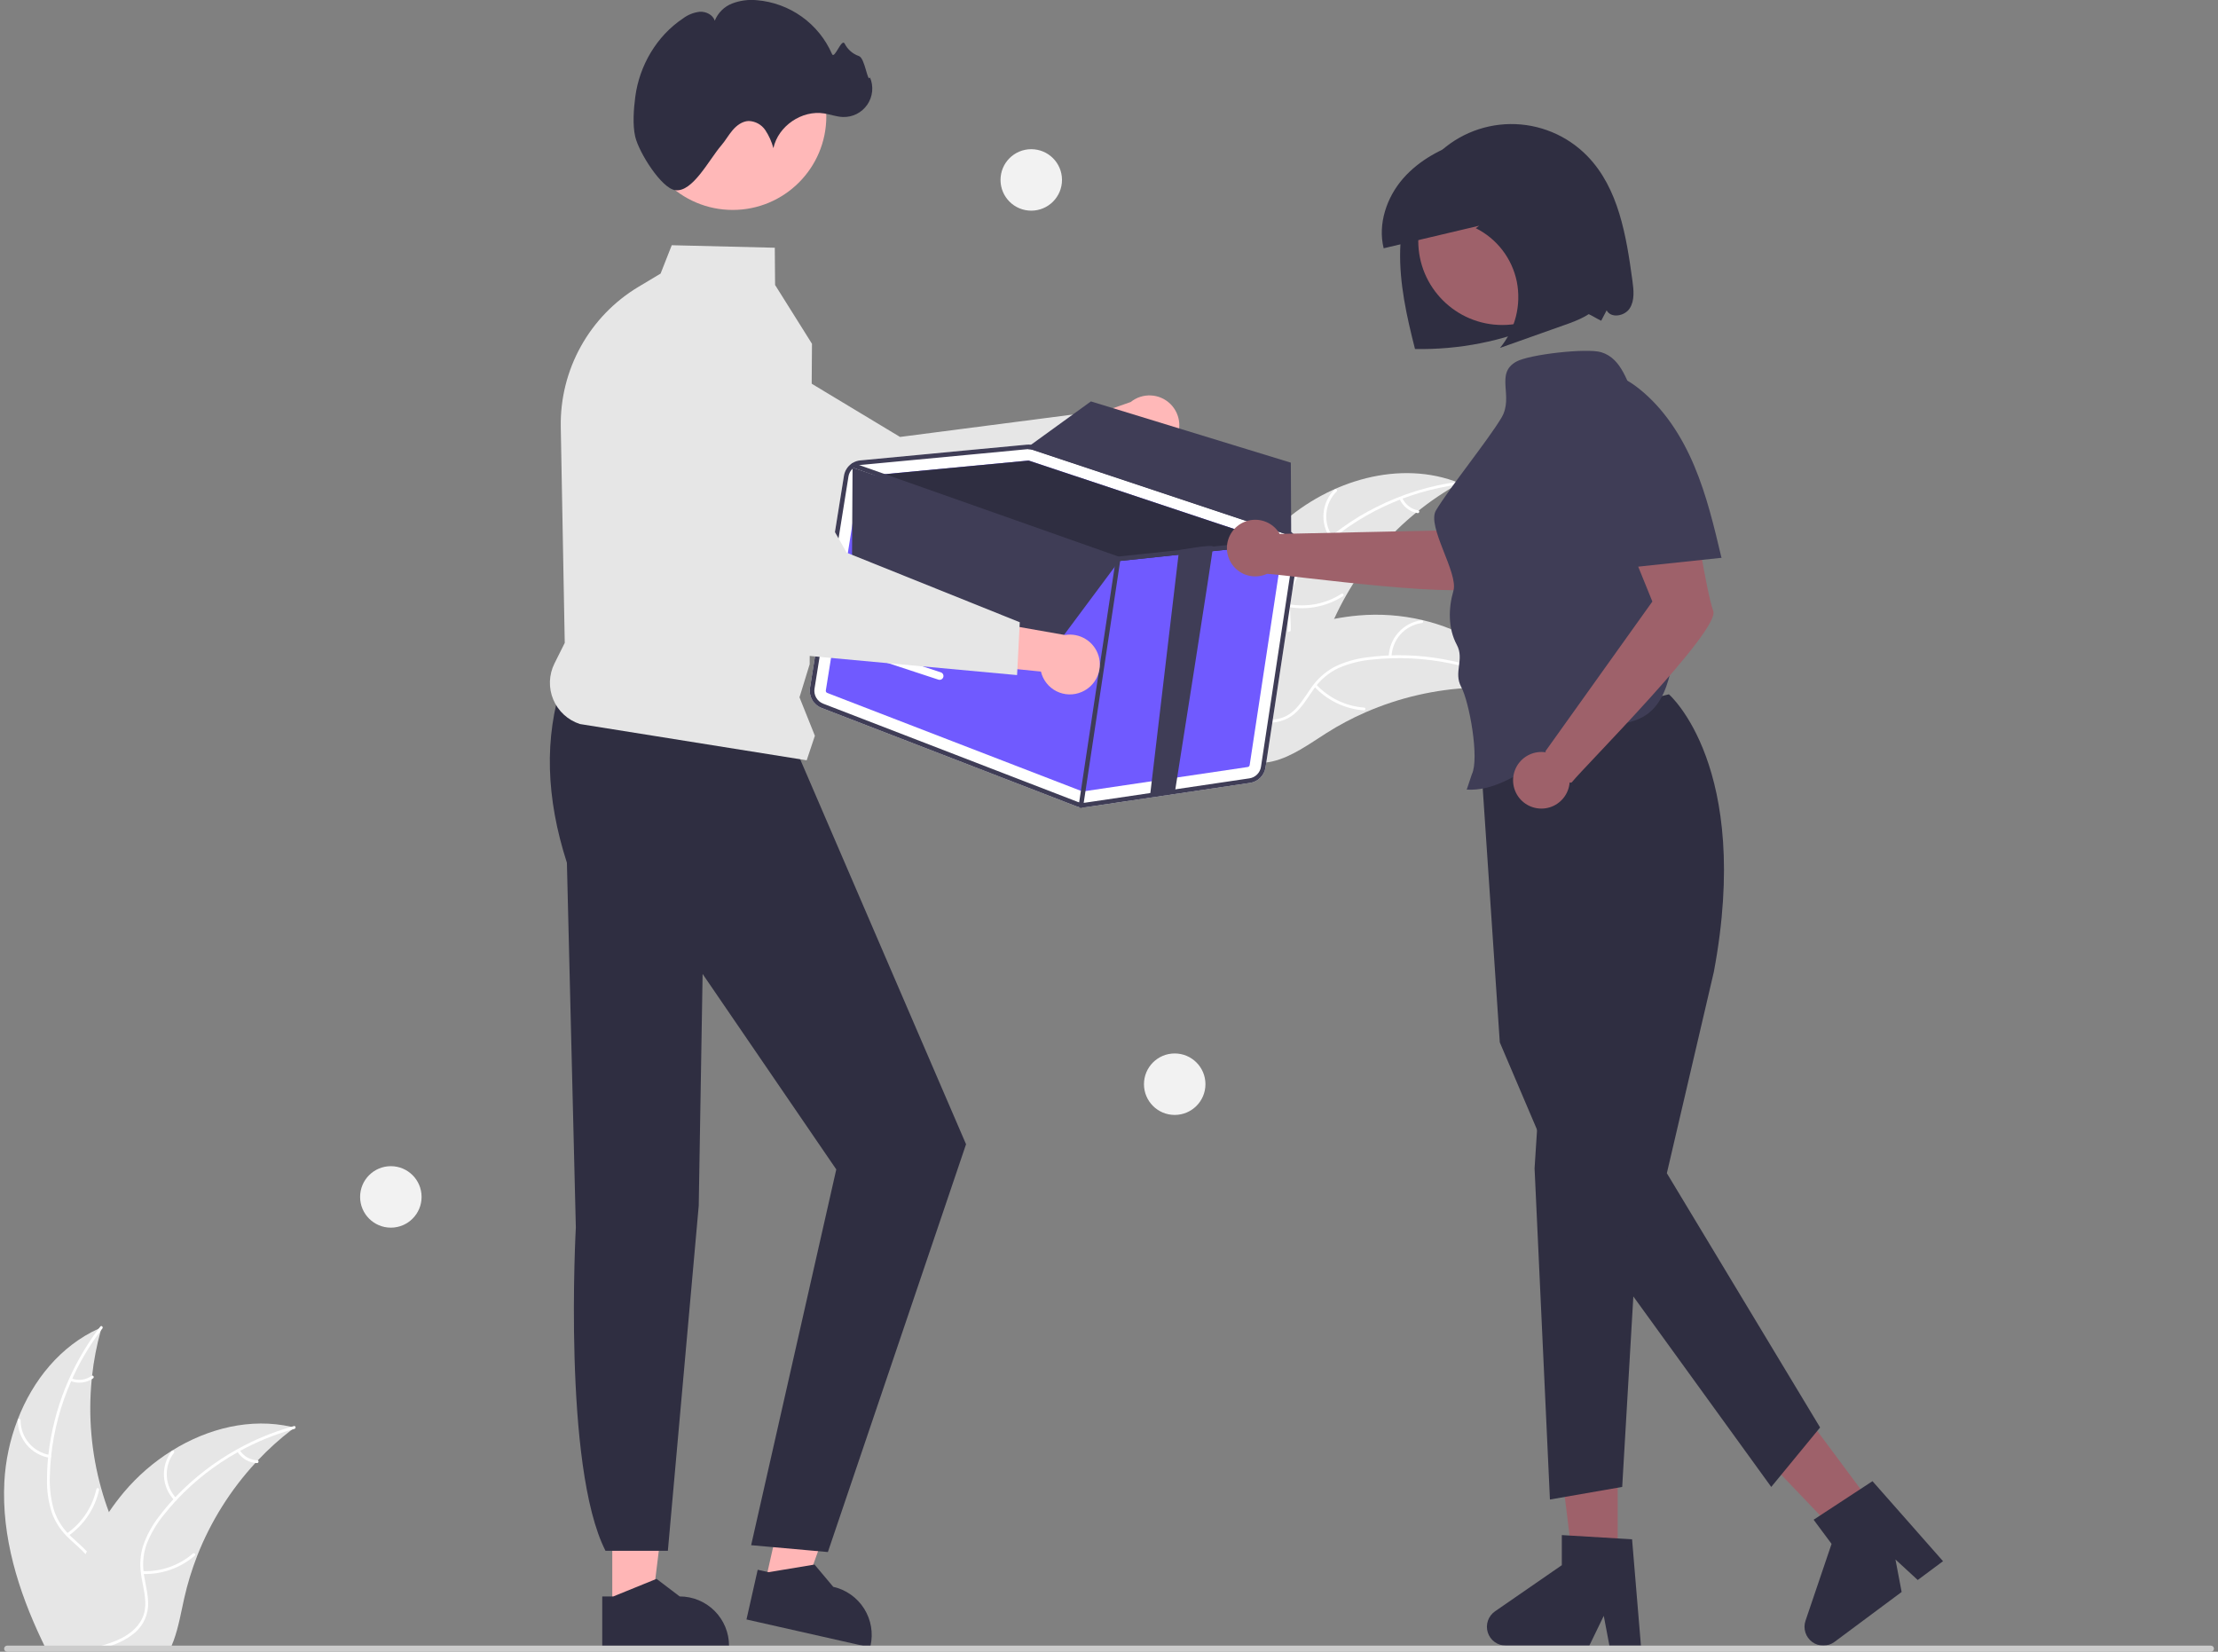 <svg width="188" height="140" viewBox="0 0 188 140" fill="none" xmlns="http://www.w3.org/2000/svg">
<rect x="0" y="0" width="188" height="140" fill="#808080" stroke="none"/>
<g clip-path="url(#clip0_800_5506)">
<path d="M137.119 133.021H133.392L131.618 118.646H137.119V133.021Z" fill="#9E616A"/>
<path d="M139.087 139.479H136.414L135.937 136.956L134.715 139.479H127.626C127.286 139.479 126.955 139.37 126.681 139.169C126.408 138.968 126.206 138.684 126.104 138.36C126.003 138.035 126.009 137.687 126.119 137.366C126.23 137.045 126.441 136.767 126.72 136.574L132.381 132.664V130.113L138.336 130.469L139.087 139.479Z" fill="#2F2E41"/>
<path d="M159.262 128.317L156.271 130.541L146.27 120.064L150.684 116.781L159.262 128.317Z" fill="#9E616A"/>
<path d="M164.693 132.325L162.549 133.92L160.66 132.18L161.185 134.934L155.497 139.164C155.224 139.367 154.894 139.477 154.554 139.479C154.214 139.481 153.883 139.374 153.608 139.174C153.333 138.974 153.13 138.691 153.027 138.367C152.924 138.043 152.927 137.695 153.037 137.373L155.246 130.858L153.724 128.811L158.714 125.543L164.693 132.325Z" fill="#2F2E41"/>
<path d="M141.458 58.85C141.458 58.85 148.53 64.959 145.267 82.376L141.284 99.441L154.274 120.992L150.132 126.031L133.244 102.705L127.124 88.35L125.407 62.8L141.458 58.85Z" fill="#2F2E41"/>
<path d="M130.498 92.44L130.072 99.028L131.374 127.098L137.499 126.031L138.669 106.046L130.498 92.44Z" fill="#2F2E41"/>
<path d="M51.897 136.401L55.23 136.401L56.816 123.545L51.897 123.545L51.897 136.401Z" fill="#FFB6B6"/>
<path d="M51.047 135.313L51.985 135.313L55.648 133.823L57.611 135.313H57.611C58.72 135.313 59.784 135.753 60.569 136.538C61.353 137.322 61.794 138.386 61.794 139.496V139.631L51.047 139.632L51.047 135.313Z" fill="#2F2E41"/>
<path d="M64.814 134.301L68.064 135.035L72.443 122.844L67.645 121.761L64.814 134.301Z" fill="#FFB6B6"/>
<path d="M64.224 133.052L65.139 133.258L69.04 132.612L70.626 134.497L70.627 134.498C71.709 134.742 72.65 135.406 73.242 136.344C73.834 137.282 74.03 138.417 73.785 139.499L73.756 139.632L63.273 137.265L64.224 133.052Z" fill="#2F2E41"/>
<path d="M47.676 57.807C46.113 62.52 46.278 67.635 48.051 73.126L48.809 104.04C48.809 104.04 47.68 124.313 51.324 131.447H56.609L59.226 102.189L59.554 82.551L70.884 99.119L63.668 130.969L70.172 131.55L81.883 96.986L67.434 63.452L47.676 57.807Z" fill="#2F2E41"/>
<path d="M108.622 44.382C112.665 40.74 118.677 38.908 123.721 40.951C118.547 43.823 114.556 48.433 112.454 53.964C111.651 56.1 110.981 58.56 109.006 59.703C107.777 60.415 106.248 60.45 104.871 60.106C103.493 59.763 102.23 59.074 100.984 58.392L100.63 58.384C102.221 53.181 104.58 48.025 108.622 44.382Z" fill="#E6E6E6"/>
<path d="M123.692 41.061C119.226 41.639 115.054 43.609 111.771 46.691C111.052 47.343 110.441 48.103 109.959 48.945C109.516 49.779 109.305 50.718 109.347 51.662C109.369 52.543 109.493 53.442 109.3 54.313C109.195 54.758 108.997 55.175 108.719 55.537C108.442 55.9 108.09 56.2 107.688 56.417C106.701 56.984 105.569 57.163 104.456 57.3C103.22 57.451 101.934 57.589 100.864 58.282C100.735 58.366 100.612 58.16 100.742 58.076C102.603 56.87 104.958 57.309 106.959 56.504C107.893 56.128 108.72 55.469 109.012 54.472C109.268 53.6 109.14 52.673 109.111 51.782C109.056 50.861 109.227 49.941 109.61 49.102C110.047 48.239 110.628 47.456 111.328 46.788C112.881 45.258 114.663 43.981 116.612 43.005C118.83 41.879 121.223 41.141 123.69 40.822C123.843 40.802 123.844 41.042 123.692 41.061Z" fill="white"/>
<path d="M112.769 45.636C112.327 45.015 112.12 44.257 112.185 43.497C112.249 42.737 112.582 42.025 113.124 41.488C113.234 41.38 113.407 41.546 113.297 41.654C112.792 42.153 112.482 42.817 112.423 43.524C112.364 44.232 112.56 44.938 112.975 45.513C113.065 45.639 112.859 45.761 112.769 45.636Z" fill="white"/>
<path d="M109.277 51.217C110.812 51.489 112.393 51.172 113.705 50.33C113.835 50.247 113.958 50.453 113.828 50.536C112.461 51.41 110.815 51.736 109.219 51.449C109.066 51.422 109.126 51.19 109.277 51.217Z" fill="white"/>
<path d="M118.849 42.197C118.971 42.473 119.158 42.715 119.396 42.9C119.633 43.085 119.913 43.209 120.21 43.26C120.363 43.285 120.303 43.517 120.152 43.492C119.824 43.435 119.515 43.298 119.252 43.093C118.989 42.889 118.78 42.623 118.643 42.32C118.628 42.292 118.624 42.26 118.632 42.229C118.639 42.199 118.658 42.172 118.685 42.155C118.712 42.139 118.745 42.135 118.776 42.142C118.806 42.15 118.833 42.17 118.849 42.197Z" fill="white"/>
<path d="M129.274 58.517C129.179 58.504 129.083 58.49 128.986 58.479C127.699 58.308 126.401 58.242 125.103 58.281C125.003 58.283 124.901 58.286 124.801 58.29C121.676 58.419 118.602 59.126 115.736 60.377C114.596 60.876 113.495 61.46 112.444 62.126C110.992 63.045 109.49 64.158 107.867 64.533C107.698 64.574 107.527 64.604 107.354 64.624L100.648 58.817C100.639 58.796 100.629 58.777 100.62 58.756L100.342 58.536C100.394 58.498 100.448 58.46 100.5 58.422C100.53 58.399 100.561 58.378 100.591 58.356C100.612 58.342 100.632 58.327 100.65 58.313C100.657 58.308 100.664 58.303 100.669 58.3C100.687 58.286 100.705 58.275 100.721 58.262C101.026 58.047 101.332 57.833 101.641 57.621C101.642 57.619 101.642 57.619 101.645 57.619C103.981 55.98 106.502 54.625 109.158 53.58C109.237 53.55 109.318 53.519 109.401 53.491C110.597 53.047 111.827 52.7 113.079 52.456C113.765 52.325 114.457 52.228 115.153 52.166C116.951 52.011 118.763 52.139 120.521 52.547C124.026 53.36 127.232 55.284 129.131 58.286C129.18 58.363 129.227 58.438 129.274 58.517Z" fill="#E6E6E6"/>
<path d="M129.185 58.589C125.271 56.361 120.755 55.422 116.277 55.907C115.311 55.994 114.365 56.233 113.474 56.615C112.617 57.015 111.884 57.637 111.349 58.416C110.836 59.133 110.394 59.925 109.716 60.505C109.364 60.797 108.955 61.01 108.515 61.133C108.075 61.255 107.614 61.282 107.162 61.214C106.032 61.073 105.021 60.534 104.05 59.973C102.972 59.35 101.862 58.685 100.591 58.595C100.437 58.584 100.463 58.345 100.616 58.356C102.829 58.514 104.445 60.282 106.528 60.845C107.499 61.107 108.556 61.078 109.39 60.458C110.119 59.916 110.575 59.099 111.088 58.369C111.599 57.601 112.29 56.97 113.1 56.531C113.969 56.105 114.905 55.83 115.866 55.717C118.026 55.43 120.218 55.485 122.362 55.878C124.81 56.314 127.166 57.166 129.328 58.396C129.462 58.472 129.318 58.665 129.185 58.589Z" fill="white"/>
<path d="M117.71 55.666C117.731 54.904 118.022 54.174 118.531 53.606C119.04 53.038 119.735 52.67 120.49 52.568C120.643 52.547 120.682 52.784 120.529 52.804C119.825 52.899 119.178 53.242 118.705 53.771C118.232 54.301 117.963 54.982 117.948 55.692C117.945 55.846 117.707 55.82 117.71 55.666Z" fill="white"/>
<path d="M111.562 58.019C112.623 59.16 114.076 59.859 115.631 59.977C115.785 59.988 115.759 60.227 115.605 60.215C113.988 60.09 112.477 59.359 111.375 58.169C111.27 58.055 111.457 57.906 111.562 58.019Z" fill="white"/>
<path d="M124.635 56.58C124.565 56.873 124.57 57.179 124.648 57.47C124.726 57.761 124.875 58.028 125.082 58.248C125.188 58.36 125.001 58.51 124.895 58.398C124.668 58.155 124.503 57.859 124.416 57.538C124.329 57.217 124.323 56.879 124.396 56.554C124.401 56.523 124.417 56.494 124.441 56.475C124.466 56.455 124.497 56.445 124.529 56.448C124.56 56.451 124.589 56.467 124.609 56.492C124.629 56.517 124.638 56.548 124.635 56.58Z" fill="white"/>
<path d="M11.475 136.168C11.16 137.349 10.332 138.332 9.334 139.049C9.171 139.166 9.004 139.275 8.834 139.377C8.782 139.407 8.73 139.44 8.676 139.468C8.617 139.503 8.559 139.535 8.5 139.566H3.803C3.719 139.394 3.636 139.22 3.554 139.049C1.541 134.819 0.128 130.255 0.369 125.606C0.464 123.803 0.843 122.027 1.491 120.341C2.781 116.982 5.134 114.075 8.372 112.611C8.452 112.575 8.537 112.538 8.619 112.503C8.593 112.596 8.567 112.687 8.541 112.781C8.194 114.032 7.948 115.309 7.807 116.6C7.794 116.7 7.783 116.8 7.775 116.902C7.466 120.015 7.74 123.158 8.582 126.171C8.585 126.178 8.587 126.186 8.589 126.193C8.774 126.859 8.988 127.516 9.232 128.162C9.423 128.672 9.629 129.176 9.855 129.671C10.797 131.749 12.061 133.964 11.475 136.168Z" fill="#E6E6E6"/>
<path d="M8.678 112.601C8.632 112.662 8.587 112.72 8.541 112.781C7.588 114.045 6.778 115.411 6.127 116.854C6.092 116.926 6.059 116.998 6.031 117.071C5.139 119.087 4.566 121.229 4.333 123.42C4.331 123.435 4.329 123.451 4.329 123.466C4.275 123.978 4.242 124.495 4.229 125.012C4.181 125.98 4.286 126.951 4.54 127.886C4.771 128.651 5.177 129.351 5.725 129.932C5.779 129.99 5.834 130.049 5.892 130.106C5.936 130.151 5.983 130.197 6.029 130.24C6.468 130.659 6.948 131.048 7.36 131.497C7.549 131.699 7.72 131.917 7.87 132.149C8.11 132.537 8.265 132.972 8.325 133.425C8.385 133.878 8.348 134.338 8.218 134.776C7.922 135.875 7.247 136.802 6.557 137.685C6.211 138.128 5.855 138.576 5.547 139.049C5.434 139.218 5.33 139.39 5.234 139.566H4.961C5.052 139.39 5.152 139.218 5.26 139.049C6.053 137.8 7.18 136.728 7.764 135.353C8.159 134.426 8.279 133.375 7.779 132.466C7.633 132.201 7.456 131.955 7.252 131.732C6.854 131.282 6.379 130.898 5.947 130.492C5.838 130.39 5.732 130.286 5.63 130.177C5.089 129.627 4.671 128.969 4.405 128.245C4.104 127.325 3.961 126.361 3.984 125.394C3.984 124.777 4.016 124.156 4.077 123.54C4.084 123.461 4.092 123.381 4.101 123.301C4.545 119.42 6.02 115.73 8.372 112.612C8.415 112.551 8.461 112.492 8.507 112.434C8.6 112.312 8.771 112.481 8.678 112.601Z" fill="white"/>
<path d="M4.188 123.56C3.436 123.434 2.754 123.044 2.262 122.461C1.771 121.878 1.503 121.139 1.506 120.376C1.506 120.345 1.519 120.315 1.541 120.293C1.563 120.271 1.592 120.259 1.623 120.258C1.654 120.257 1.685 120.269 1.707 120.29C1.73 120.311 1.744 120.34 1.746 120.371C1.742 121.081 1.991 121.769 2.45 122.311C2.909 122.854 3.546 123.214 4.247 123.327C4.399 123.352 4.34 123.585 4.188 123.56Z" fill="white"/>
<path d="M5.664 129.976C6.942 129.083 7.836 127.741 8.169 126.218C8.201 126.067 8.434 126.126 8.401 126.277C8.052 127.861 7.119 129.255 5.787 130.182C5.66 130.27 5.538 130.064 5.664 129.976Z" fill="white"/>
<path d="M6.055 116.829C6.336 116.938 6.639 116.976 6.938 116.94C7.237 116.903 7.523 116.792 7.769 116.618C7.894 116.528 8.017 116.735 7.892 116.824C7.619 117.015 7.304 117.137 6.973 117.178C6.643 117.22 6.307 117.18 5.996 117.061C5.966 117.053 5.94 117.033 5.924 117.006C5.908 116.979 5.902 116.947 5.909 116.916C5.917 116.885 5.937 116.859 5.964 116.842C5.991 116.826 6.024 116.821 6.055 116.829Z" fill="white"/>
<path d="M24.967 120.997C24.891 121.056 24.813 121.115 24.737 121.176C23.706 121.964 22.741 122.836 21.852 123.781C21.782 123.853 21.712 123.927 21.645 124L21.643 124.003C19.533 126.293 17.865 128.953 16.723 131.849L16.716 131.869C16.714 131.876 16.712 131.88 16.71 131.886C16.257 133.046 15.892 134.238 15.618 135.452C15.353 136.637 15.136 137.907 14.721 139.049C14.658 139.225 14.589 139.399 14.515 139.566H4.861C4.894 139.395 4.929 139.221 4.963 139.049C5.454 136.533 6.222 134.08 7.252 131.732C7.287 131.654 7.321 131.576 7.36 131.498C7.892 130.338 8.517 129.223 9.23 128.165L9.23 128.164L9.231 128.163L9.231 128.163L9.232 128.163C9.623 127.585 10.044 127.028 10.491 126.493C11.653 125.111 13.024 123.921 14.556 122.967C14.565 122.96 14.576 122.956 14.584 122.949C17.633 121.058 21.246 120.157 24.7 120.937H24.702C24.791 120.956 24.878 120.976 24.967 120.997Z" fill="#E6E6E6"/>
<path d="M24.956 121.112C24.882 121.132 24.809 121.154 24.737 121.175C23.215 121.61 21.746 122.212 20.358 122.971C20.288 123.008 20.218 123.047 20.149 123.086C18.23 124.157 16.487 125.519 14.984 127.122C14.982 127.124 14.982 127.125 14.981 127.127C14.964 127.144 14.944 127.164 14.929 127.181C14.582 127.554 14.248 127.943 13.931 128.343C13.31 129.088 12.811 129.925 12.45 130.824C12.174 131.574 12.076 132.378 12.165 133.172C12.172 133.252 12.183 133.33 12.194 133.41C12.202 133.473 12.211 133.536 12.222 133.601C12.365 134.472 12.613 135.345 12.543 136.233C12.501 136.688 12.363 137.129 12.138 137.527C11.913 137.925 11.606 138.27 11.238 138.541C10.988 138.735 10.72 138.905 10.439 139.049C10.037 139.257 9.618 139.429 9.186 139.566H8.333C8.448 139.533 8.561 139.501 8.676 139.468C9.084 139.353 9.485 139.213 9.877 139.049C10.1 138.956 10.318 138.848 10.528 138.728C11.401 138.226 12.128 137.458 12.28 136.431C12.413 135.532 12.157 134.633 12.005 133.753C11.979 133.601 11.955 133.452 11.942 133.302C11.838 132.54 11.901 131.765 12.126 131.031C12.439 130.114 12.906 129.258 13.507 128.499C13.879 128.005 14.276 127.53 14.697 127.077C14.749 127.018 14.803 126.96 14.86 126.901C16.395 125.286 18.168 123.915 20.116 122.834H20.119C21.568 122.027 23.105 121.391 24.7 120.936H24.702C24.774 120.915 24.848 120.893 24.919 120.873C25.069 120.834 25.104 121.071 24.956 121.112Z" fill="white"/>
<path d="M14.774 127.159C14.249 126.606 13.938 125.884 13.897 125.122C13.856 124.361 14.087 123.609 14.549 123.002C14.642 122.88 14.837 123.02 14.743 123.143C14.312 123.707 14.097 124.407 14.137 125.116C14.177 125.825 14.469 126.496 14.96 127.009C15.067 127.121 14.88 127.27 14.774 127.159Z" fill="white"/>
<path d="M12.09 133.17C13.648 133.226 15.17 132.693 16.352 131.677C16.469 131.577 16.619 131.764 16.503 131.864C15.27 132.919 13.685 133.471 12.064 133.409C11.91 133.403 11.937 133.164 12.09 133.17Z" fill="white"/>
<path d="M20.316 122.908C20.475 123.164 20.694 123.377 20.955 123.528C21.216 123.679 21.511 123.762 21.812 123.771C21.966 123.775 21.939 124.014 21.786 124.01C21.453 123.998 21.128 123.906 20.839 123.74C20.551 123.574 20.307 123.34 20.129 123.058C20.11 123.033 20.102 123.002 20.105 122.97C20.109 122.939 20.124 122.91 20.148 122.89C20.172 122.87 20.204 122.861 20.236 122.864C20.267 122.867 20.296 122.883 20.316 122.908Z" fill="white"/>
<path d="M99.434 37.591C99.211 37.885 98.927 38.125 98.601 38.297C98.275 38.468 97.916 38.566 97.548 38.583C97.18 38.6 96.813 38.537 96.472 38.397C96.132 38.257 95.826 38.044 95.577 37.773L87.369 41.343L88.169 36.761L95.84 34.074C96.323 33.685 96.931 33.487 97.551 33.517C98.17 33.547 98.757 33.803 99.2 34.236C99.642 34.67 99.911 35.251 99.954 35.869C99.998 36.488 99.813 37.1 99.434 37.591Z" fill="#FFB8B8"/>
<path d="M93.957 39.022L74.894 47.513L74.853 47.498L53.126 39.756C51.508 38.91 50.274 37.478 49.677 35.752C49.08 34.026 49.166 32.137 49.916 30.473C50.332 29.553 50.938 28.732 51.695 28.063C52.451 27.394 53.34 26.893 54.304 26.593C55.268 26.293 56.284 26.2 57.286 26.321C58.289 26.442 59.254 26.774 60.119 27.295L76.288 37.035L91.967 35.003L93.957 39.022Z" fill="#E6E6E6"/>
<path d="M187.657 139.742C187.657 139.776 187.65 139.809 187.638 139.841C187.625 139.872 187.606 139.901 187.582 139.925C187.558 139.949 187.529 139.968 187.498 139.981C187.466 139.994 187.433 140 187.399 140H0.607C0.538 140 0.473 139.973 0.424 139.924C0.376 139.876 0.349 139.81 0.349 139.742C0.349 139.673 0.376 139.608 0.424 139.559C0.473 139.511 0.538 139.483 0.607 139.483H187.399C187.433 139.483 187.466 139.49 187.498 139.503C187.529 139.516 187.558 139.535 187.582 139.559C187.606 139.583 187.625 139.611 187.638 139.643C187.65 139.674 187.657 139.708 187.657 139.742Z" fill="#CCCCCC"/>
<path d="M68.376 64.442L49.16 61.369C48.656 61.207 48.192 60.939 47.802 60.581C47.412 60.224 47.103 59.787 46.898 59.299C46.692 58.811 46.595 58.285 46.612 57.756C46.63 57.227 46.761 56.708 46.998 56.234L47.869 54.491L47.531 36.178C47.49 33.795 48.077 31.444 49.234 29.361C50.39 27.278 52.074 25.536 54.118 24.311L55.992 23.19L56.939 20.785L65.672 20.998L65.697 24.152L68.825 29.139L68.824 29.16L68.628 56.304L67.766 59.105L69.07 62.363L68.376 64.442Z" fill="#E6E6E6"/>
<path d="M62.106 17.794C66.488 17.794 70.04 14.242 70.04 9.86C70.04 5.477 66.488 1.925 62.106 1.925C57.723 1.925 54.171 5.477 54.171 9.86C54.171 14.242 57.723 17.794 62.106 17.794Z" fill="#FFB8B8"/>
<path d="M53.843 11.59C53.607 10.593 53.715 9.19 53.849 8.186C54.2 5.554 55.661 3.052 57.882 1.57C58.303 1.25 58.803 1.051 59.329 0.995C59.854 0.973 60.424 1.254 60.585 1.755C60.717 1.424 60.916 1.125 61.169 0.874C61.421 0.624 61.722 0.427 62.054 0.298C62.719 0.043 63.435 -0.054 64.145 0.016C65.52 0.13 66.839 0.613 67.961 1.415C69.084 2.218 69.968 3.309 70.52 4.574C70.732 5.077 71.324 3.217 71.593 3.693C71.84 4.188 72.27 4.566 72.792 4.747C73.318 4.894 73.532 7.061 73.739 6.556C73.9 6.93 73.963 7.338 73.924 7.742C73.884 8.147 73.743 8.535 73.513 8.871C73.283 9.206 72.972 9.478 72.609 9.661C72.245 9.843 71.842 9.931 71.435 9.916C70.9 9.896 70.388 9.699 69.859 9.614C67.966 9.311 65.959 10.683 65.554 12.556C65.41 12.015 65.178 11.5 64.869 11.032C64.712 10.799 64.502 10.607 64.256 10.472C64.01 10.337 63.736 10.263 63.455 10.255C62.917 10.275 62.443 10.627 62.094 11.037C61.745 11.447 61.483 11.926 61.131 12.334C60.098 13.531 58.702 16.323 57.23 16.119C56.069 15.958 54.166 12.951 53.843 11.59Z" fill="#2F2E41"/>
<path d="M110.069 46.583C110.125 46.221 110.051 45.851 109.859 45.539C109.668 45.227 109.373 44.992 109.026 44.877L87.657 37.761C87.453 37.692 87.236 37.667 87.021 37.688L81.665 38.194L78.592 38.486L72.921 39.021C72.578 39.054 72.256 39.2 72.005 39.435C71.755 39.67 71.589 39.982 71.535 40.322L68.655 58.308C68.601 58.659 68.668 59.018 68.844 59.326C69.022 59.633 69.298 59.872 69.629 60.001L91.22 68.335C91.321 68.374 91.427 68.403 91.534 68.419C91.69 68.445 91.85 68.446 92.007 68.423L105.958 66.355C106.287 66.308 106.592 66.155 106.828 65.921C107.063 65.686 107.217 65.382 107.266 65.053L110.069 46.583Z" fill="white"/>
<path d="M70.119 58.733L91.71 67.067C91.742 67.079 91.776 67.084 91.809 67.079L105.759 65.011C105.8 65.005 105.839 64.987 105.868 64.957C105.898 64.928 105.917 64.889 105.923 64.848L108.728 46.378C108.735 46.333 108.725 46.287 108.701 46.248C108.678 46.209 108.641 46.18 108.598 46.165L108.454 46.116L87.229 39.049C87.219 39.046 87.209 39.044 87.199 39.042C87.182 39.039 87.166 39.038 87.149 39.04L74.086 40.276L73.049 40.373C73.007 40.378 72.967 40.396 72.935 40.425C72.904 40.455 72.884 40.493 72.876 40.535L69.998 58.521C69.99 58.565 69.999 58.61 70.021 58.648C70.043 58.687 70.078 58.717 70.119 58.733Z" fill="#705AFF"/>
<path d="M74.085 40.276L87.148 39.04C87.165 39.038 87.182 39.039 87.198 39.042C87.208 39.044 87.218 39.046 87.228 39.049L108.454 46.116L102.855 46.709L100.759 46.929L94.797 47.559C94.78 47.56 94.762 47.56 94.745 47.559C94.734 47.556 94.724 47.552 94.711 47.549L74.085 40.276Z" fill="#2F2E41"/>
<path d="M69.629 60.002L91.22 68.336C91.321 68.375 91.427 68.403 91.535 68.418C91.691 68.444 91.85 68.446 92.007 68.424L105.957 66.357C106.286 66.309 106.591 66.156 106.827 65.921C107.063 65.687 107.217 65.382 107.266 65.053L110.069 46.583C110.111 46.31 110.079 46.032 109.978 45.776C109.964 45.742 109.95 45.708 109.933 45.675C109.822 45.441 109.653 45.24 109.442 45.09C109.315 44.998 109.174 44.927 109.026 44.878L109.001 44.869L87.659 37.761C87.572 37.733 87.483 37.711 87.392 37.696C87.269 37.678 87.144 37.676 87.02 37.689L81.665 38.193L78.592 38.486L72.92 39.022C72.688 39.044 72.464 39.118 72.265 39.239C72.249 39.246 72.235 39.255 72.221 39.265C72.211 39.271 72.201 39.279 72.193 39.286C72.019 39.405 71.871 39.558 71.758 39.736C71.645 39.914 71.569 40.113 71.535 40.321L68.654 58.308C68.6 58.659 68.667 59.018 68.844 59.326C69.021 59.634 69.298 59.873 69.629 60.002ZM71.918 40.383C71.953 40.168 72.048 39.967 72.193 39.803C72.237 39.751 72.287 39.703 72.34 39.66C72.487 39.542 72.66 39.461 72.845 39.425C72.881 39.417 72.918 39.412 72.955 39.409L82.505 38.507L87.057 38.074C87.088 38.07 87.117 38.071 87.145 38.069C87.214 38.068 87.283 38.073 87.351 38.084C87.413 38.093 87.475 38.107 87.534 38.128L108.901 45.245C108.918 45.251 108.933 45.257 108.95 45.263C109.144 45.335 109.315 45.459 109.443 45.622C109.545 45.747 109.619 45.891 109.661 46.046C109.703 46.201 109.712 46.364 109.687 46.522L106.881 64.995C106.844 65.241 106.729 65.469 106.553 65.645C106.377 65.821 106.149 65.936 105.902 65.972L91.95 68.039C91.751 68.068 91.547 68.045 91.359 67.972L69.768 59.64C69.52 59.543 69.314 59.364 69.181 59.133C69.049 58.903 68.998 58.634 69.039 58.371L71.918 40.383Z" fill="#3F3D56"/>
<path d="M72.146 39.384C72.158 39.352 72.178 39.322 72.204 39.3C72.213 39.293 72.222 39.287 72.232 39.281C72.241 39.278 72.251 39.272 72.26 39.269C72.303 39.251 72.351 39.25 72.395 39.266L72.845 39.425L94.799 47.17L99.938 46.627L102.813 46.323L108.899 45.679L109.443 45.622L109.549 45.61C109.595 45.606 109.64 45.618 109.678 45.644C109.716 45.67 109.743 45.708 109.756 45.752C109.759 45.762 109.761 45.773 109.762 45.783C109.766 45.825 109.757 45.867 109.735 45.903C109.714 45.939 109.681 45.968 109.642 45.983C109.625 45.991 109.607 45.995 109.588 45.998L108.848 46.076L102.855 46.709L100.76 46.93L94.797 47.56C94.78 47.561 94.762 47.56 94.745 47.559C94.734 47.556 94.724 47.553 94.711 47.549L72.34 39.66L72.264 39.633C72.247 39.627 72.231 39.619 72.216 39.607C72.183 39.582 72.158 39.547 72.145 39.507C72.132 39.467 72.133 39.424 72.146 39.384Z" fill="#3F3D56"/>
<path d="M91.594 68.474C91.543 68.466 91.498 68.438 91.468 68.397C91.438 68.356 91.425 68.304 91.433 68.254L94.585 47.337C94.593 47.286 94.62 47.24 94.662 47.21C94.703 47.179 94.755 47.166 94.806 47.174L94.807 47.174C94.858 47.182 94.903 47.21 94.933 47.251C94.964 47.293 94.976 47.344 94.969 47.395L91.817 68.311C91.809 68.362 91.781 68.408 91.74 68.439C91.698 68.469 91.647 68.482 91.596 68.475L91.594 68.474Z" fill="#3F3D56"/>
<path d="M99.584 67.148L97.487 67.369L99.939 46.626C99.939 46.626 102.739 46.119 102.814 46.322C102.86 46.444 99.604 67.015 99.584 67.148Z" fill="#3F3D56"/>
<path d="M72.264 39.633L72.208 49.092L88.954 55.473L94.968 47.395L72.264 39.633Z" fill="#3F3D56"/>
<path d="M109.444 45.622C109.304 45.446 109.115 45.315 108.902 45.245L87.535 38.128C87.475 38.108 87.413 38.093 87.351 38.083C87.283 38.071 87.214 38.066 87.144 38.067L87.179 37.851L87.393 37.696L92.467 34.023L109.412 39.215L109.441 45.089L109.444 45.622Z" fill="#3F3D56"/>
<path d="M73.118 54.819C73.142 54.821 73.166 54.826 73.189 54.834L79.745 56.987C79.827 57.014 79.895 57.072 79.934 57.149C79.973 57.226 79.98 57.316 79.953 57.398C79.926 57.48 79.867 57.548 79.79 57.587C79.713 57.626 79.624 57.633 79.542 57.606L72.986 55.453C72.91 55.428 72.846 55.376 72.805 55.306C72.765 55.237 72.752 55.155 72.769 55.077C72.785 54.998 72.83 54.928 72.894 54.881C72.959 54.833 73.038 54.811 73.118 54.819Z" fill="white"/>
<path d="M99.569 94.501C101.008 94.501 102.175 93.335 102.175 91.896C102.175 90.457 101.008 89.29 99.569 89.29C98.13 89.29 96.964 90.457 96.964 91.896C96.964 93.335 98.13 94.501 99.569 94.501Z" fill="#F2F2F2"/>
<path d="M33.129 104.055C34.568 104.055 35.734 102.888 35.734 101.449C35.734 100.01 34.568 98.844 33.129 98.844C31.69 98.844 30.523 100.01 30.523 101.449C30.523 102.888 31.69 104.055 33.129 104.055Z" fill="#F2F2F2"/>
<path d="M87.41 17.856C88.849 17.856 90.016 16.689 90.016 15.25C90.016 13.811 88.849 12.645 87.41 12.645C85.971 12.645 84.805 13.811 84.805 15.25C84.805 16.689 85.971 17.856 87.41 17.856Z" fill="#F2F2F2"/>
<path d="M91.685 58.65C91.347 58.797 90.981 58.868 90.613 58.858C90.245 58.848 89.884 58.757 89.555 58.593C89.225 58.428 88.936 58.193 88.707 57.904C88.479 57.616 88.316 57.281 88.231 56.922L79.326 56.023L82.264 52.417L90.27 53.824C90.881 53.721 91.509 53.846 92.034 54.175C92.56 54.503 92.946 55.014 93.121 55.608C93.295 56.203 93.245 56.842 92.981 57.402C92.716 57.963 92.255 58.407 91.685 58.65Z" fill="#FFB8B8"/>
<path d="M86.208 57.22L65.427 55.305L65.398 55.272L50.232 37.894C49.234 36.365 48.858 34.512 49.181 32.715C49.505 30.918 50.503 29.312 51.972 28.227C52.785 27.628 53.715 27.208 54.701 26.995C55.688 26.781 56.709 26.779 57.696 26.988C58.684 27.198 59.616 27.614 60.431 28.21C61.246 28.805 61.925 29.567 62.425 30.444L71.766 46.846L86.437 52.741L86.208 57.22Z" fill="#E6E6E6"/>
<path d="M138.367 23.8C137.851 20.015 137.203 15.951 134.534 13.218C133.687 12.351 132.673 11.665 131.553 11.2C130.433 10.736 129.231 10.503 128.019 10.515C126.807 10.528 125.61 10.786 124.5 11.273C123.39 11.761 122.391 12.468 121.562 13.353C119.618 15.426 118.76 18.337 118.681 21.178C118.603 24.018 119.236 26.828 119.937 29.581C123.652 29.655 127.338 28.93 130.747 27.454C131.6 27.084 132.438 26.665 133.339 26.436C134.24 26.207 134.882 26.784 135.719 27.186L136.179 26.305C136.556 27.006 137.721 26.798 138.144 26.125C138.567 25.451 138.474 24.588 138.367 23.8Z" fill="#2F2E41"/>
<path d="M123.644 44.929L108.472 45.254C108.239 44.851 107.894 44.524 107.479 44.314C107.064 44.104 106.597 44.019 106.134 44.069C105.672 44.12 105.234 44.303 104.874 44.598C104.514 44.893 104.247 45.286 104.106 45.73C103.966 46.173 103.957 46.648 104.081 47.096C104.206 47.545 104.458 47.947 104.806 48.255C105.155 48.563 105.586 48.763 106.047 48.83C106.507 48.898 106.977 48.83 107.399 48.635C109.412 48.749 125.154 50.984 126.094 49.544C127.047 48.082 132.135 42.924 132.135 42.924L128.224 37.356L123.644 44.929Z" fill="#9E616A"/>
<path d="M127.341 27.546C131.278 27.546 134.469 24.354 134.469 20.417C134.469 16.48 131.278 13.289 127.341 13.289C123.404 13.289 120.213 16.48 120.213 20.417C120.213 24.354 123.404 27.546 127.341 27.546Z" fill="#9E616A"/>
<path d="M138.759 34.133C137.919 32.462 137.51 30.396 135.72 29.854C134.51 29.488 129.619 30.037 128.517 30.654C126.684 31.682 128.345 33.608 127.263 35.41C126.088 37.369 122.892 41.3 121.716 43.26C120.908 44.606 123.631 48.559 123.194 50.068C122.757 51.577 122.736 53.27 123.48 54.653C124.147 55.891 123.182 56.986 123.853 58.222C124.549 59.508 125.405 64.313 124.756 65.624L124.322 66.926C128.631 67.18 132.254 62.031 136.537 61.489C137.601 61.354 138.705 61.178 139.582 60.561C140.873 59.652 141.383 58.001 141.702 56.455C143.237 48.894 142.201 41.037 138.759 34.133Z" fill="#3F3D56"/>
<path d="M145.219 51.786C144.619 50.148 143.532 42.985 143.532 42.985L136.731 42.785L140.056 50.986L130.983 63.689C130.983 63.689 130.999 63.717 131.03 63.767C130.553 63.69 130.064 63.759 129.627 63.965C129.19 64.171 128.825 64.504 128.58 64.921C128.336 65.338 128.223 65.819 128.256 66.301C128.289 66.783 128.467 67.243 128.766 67.623C129.065 68.002 129.472 68.282 129.933 68.426C130.394 68.57 130.888 68.572 131.351 68.431C131.813 68.29 132.221 68.013 132.523 67.635C132.825 67.258 133.006 66.799 133.043 66.317C133.076 66.336 133.115 66.343 133.153 66.336C133.191 66.33 133.225 66.31 133.251 66.281C134.26 65.014 145.82 53.425 145.219 51.786Z" fill="#9E616A"/>
<path d="M145.911 47.262C145.287 44.627 144.658 41.978 143.605 39.483C142.553 36.988 141.046 34.632 138.927 32.946C138.249 32.407 137.492 31.932 136.643 31.764C135.793 31.597 134.836 31.784 134.24 32.412C133.285 33.416 133.572 35.027 133.922 36.367C134.955 40.319 135.987 44.271 137.019 48.222C140 47.907 142.981 47.591 145.962 47.275L145.911 47.262Z" fill="#3F3D56"/>
<path d="M136.076 21.406C135.813 19.682 135.539 17.943 134.922 16.319C134.306 14.695 133.312 13.175 131.886 12.255C129.628 10.799 126.704 11.079 124.173 11.917C122.215 12.565 120.304 13.55 118.924 15.133C117.543 16.716 116.768 18.974 117.281 21.044C119.982 20.406 122.682 19.768 125.382 19.13L125.087 19.339C125.973 19.781 126.747 20.419 127.351 21.206C127.954 21.992 128.37 22.905 128.567 23.875C128.76 24.858 128.733 25.871 128.486 26.842C128.24 27.813 127.78 28.716 127.142 29.488C128.983 28.834 130.825 28.181 132.666 27.528C133.803 27.125 135.02 26.66 135.694 25.626C136.475 24.427 136.294 22.837 136.076 21.406Z" fill="#2F2E41"/>
</g>
<defs>
<clipPath id="clip0_800_5506">
<rect width="187.316" height="140" fill="white" transform="translate(0.342)"/>
</clipPath>
</defs>
</svg>
